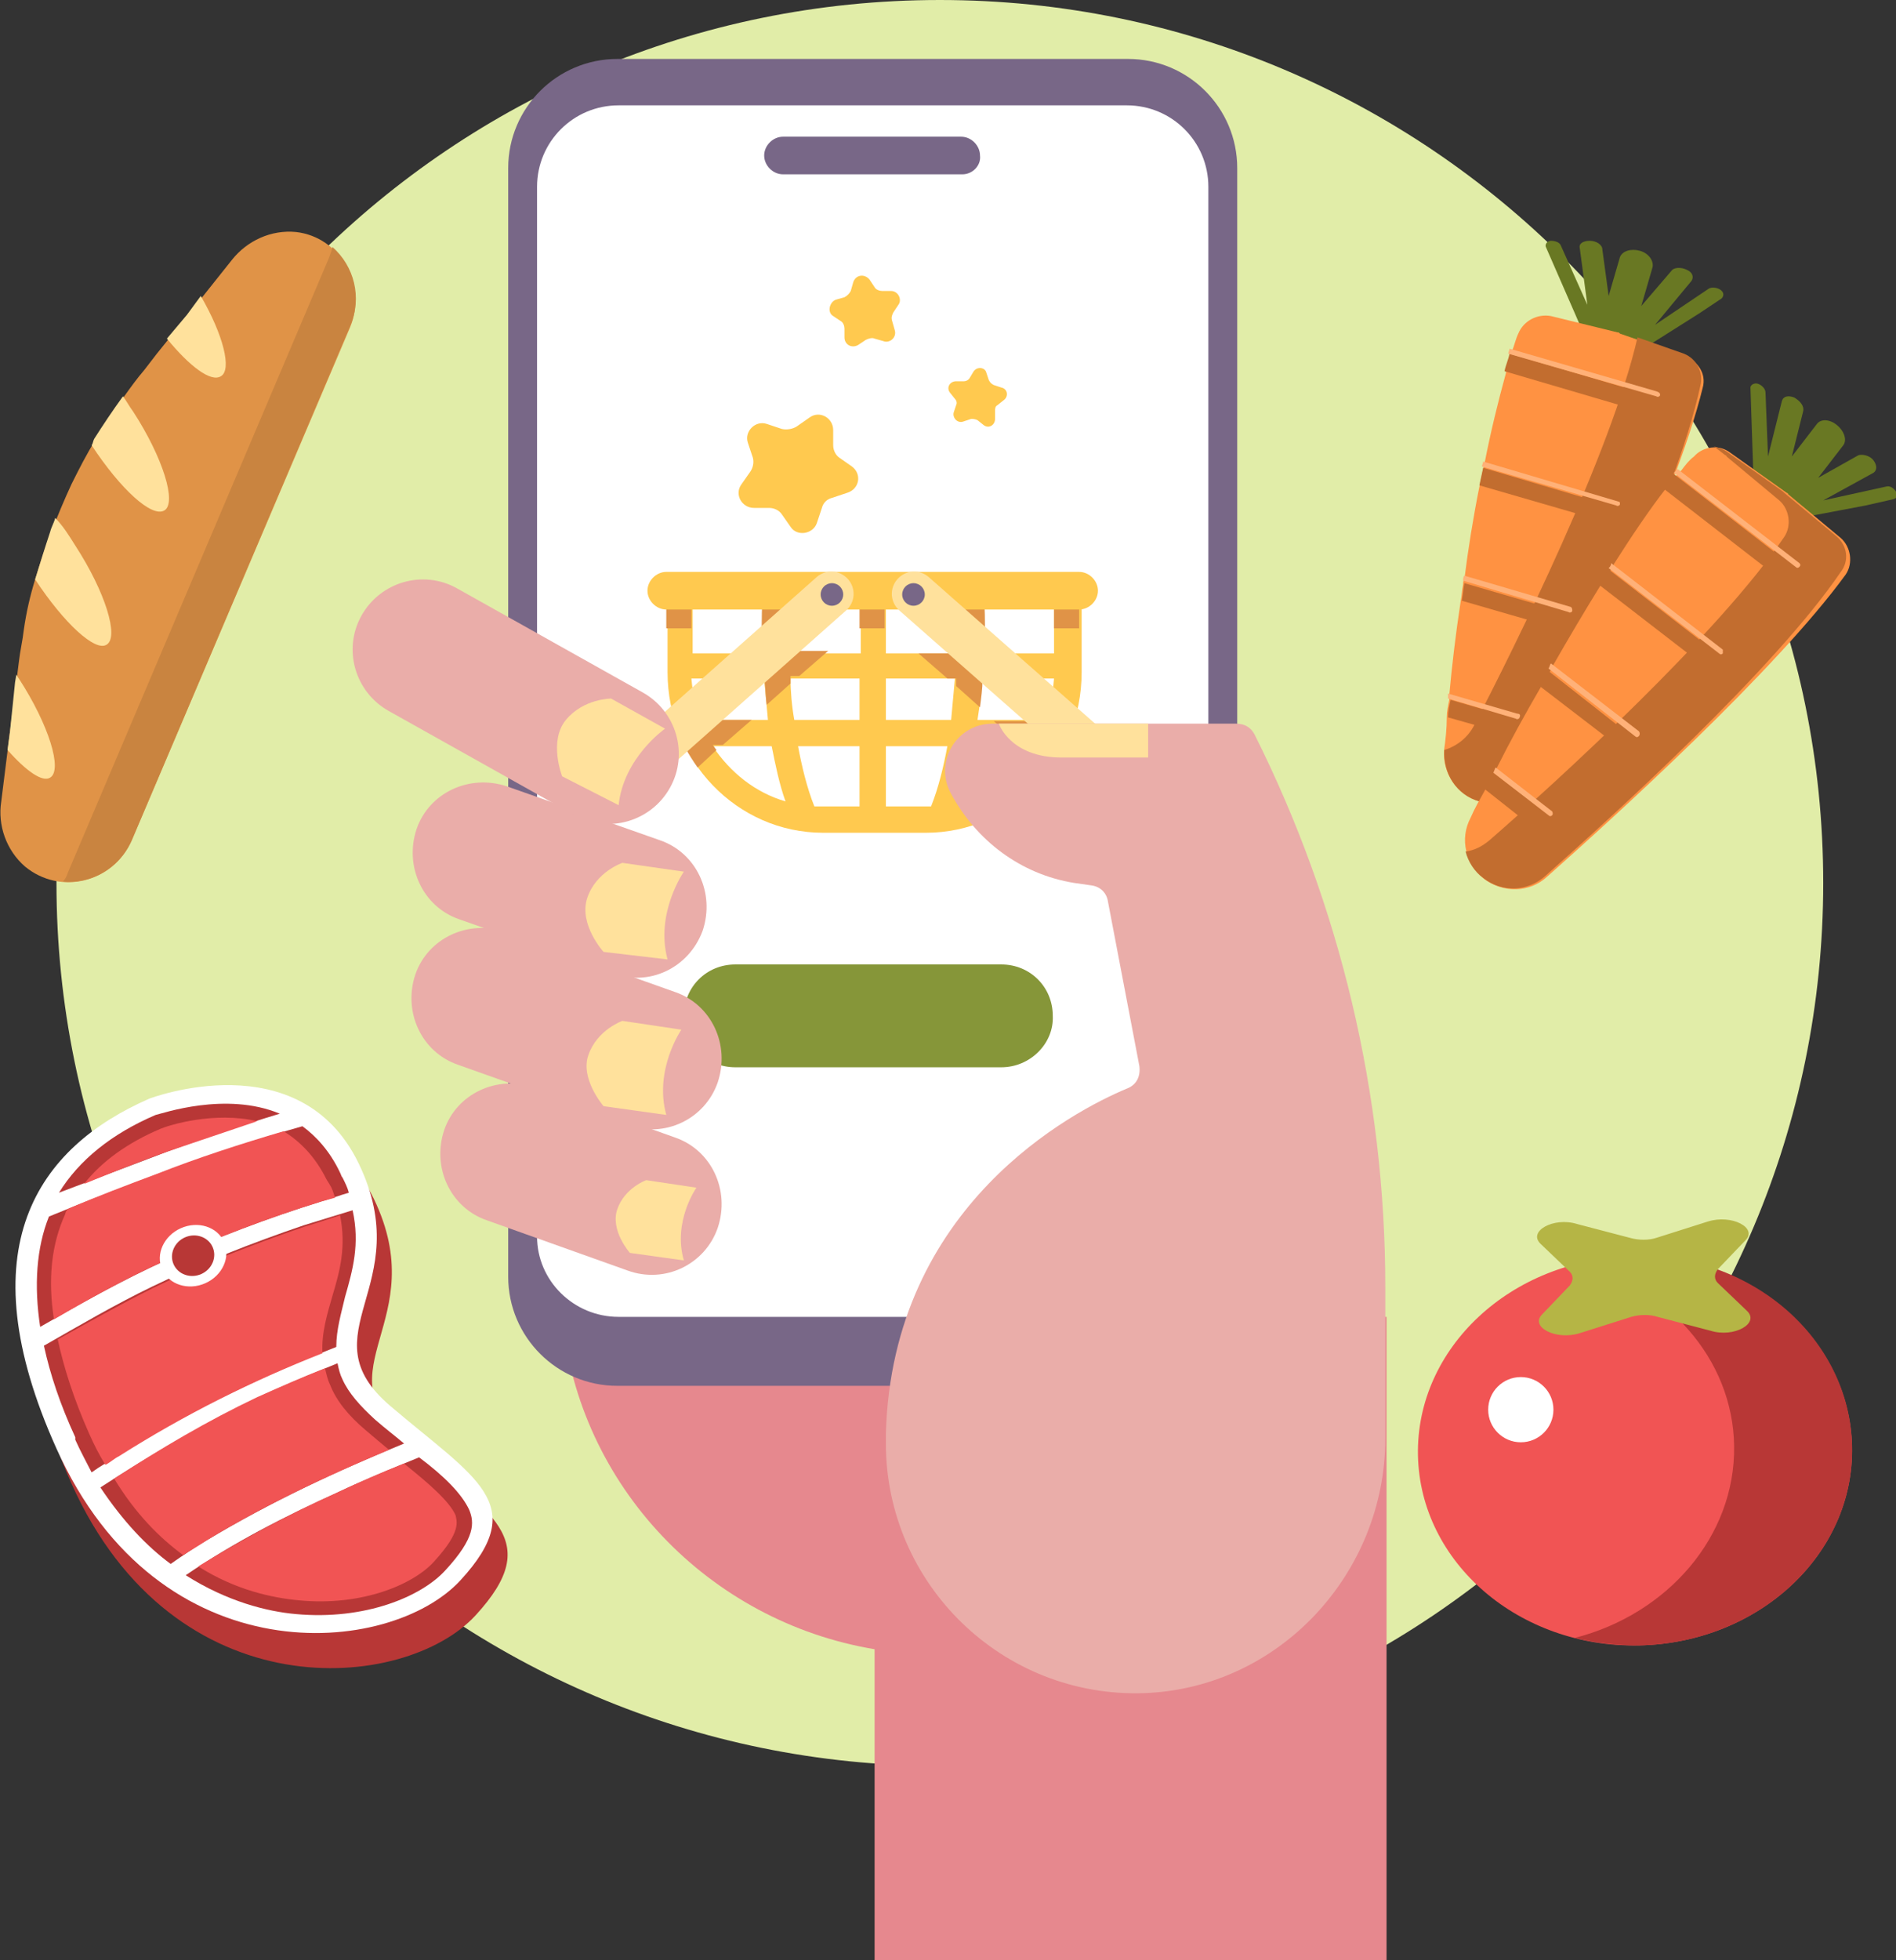 <svg width="210" height="217" viewBox="0 0 210 217" fill="none" xmlns="http://www.w3.org/2000/svg">
<rect x="0" y="0" width="210" height="217" fill="#333333" stroke="none"/>
<g clip-path="url(#clip0_103_688)">
<path d="M104.096 195.48C158.133 195.48 201.939 151.721 201.939 97.74C201.939 43.76 158.133 0 104.096 0C50.059 0 6.254 43.76 6.254 97.74C6.254 151.721 50.059 195.48 104.096 195.48Z" fill="#E1EDA8"/>
<path d="M62.264 145.777C64.07 164.52 78.524 179.514 96.87 182.569V217H153.574V183.124V157.023V145.777H62.264Z" fill="#E6888E"/>
<path d="M124.944 153.413H68.379C61.708 153.413 56.288 147.999 56.288 141.335V18.604C56.288 11.94 61.708 6.525 68.379 6.525H124.944C131.615 6.525 137.035 11.94 137.035 18.604V141.473C137.035 147.999 131.615 153.413 124.944 153.413Z" fill="#786787"/>
<path d="M59.484 136.892V20.686C59.484 15.688 63.515 11.662 68.518 11.662H124.805C129.809 11.662 133.839 15.688 133.839 20.686V136.753C133.839 141.751 129.809 145.777 124.805 145.777H68.518C63.515 145.777 59.484 141.751 59.484 136.892Z" fill="white"/>
<path d="M110.907 118.149H81.443C78.247 118.149 75.745 115.65 75.745 112.457C75.745 109.264 78.247 106.765 81.443 106.765H110.907C114.104 106.765 116.605 109.264 116.605 112.457C116.744 115.511 114.104 118.149 110.907 118.149Z" fill="#869639"/>
<path d="M106.599 19.298H86.724C85.612 19.298 84.64 18.326 84.64 17.216C84.64 16.105 85.612 15.133 86.724 15.133H106.46C107.571 15.133 108.544 16.105 108.544 17.216C108.683 18.326 107.71 19.298 106.599 19.298Z" fill="#786787"/>
<path d="M88.253 47.204L89.643 46.232C90.755 45.399 92.284 46.232 92.284 47.621V49.287C92.284 49.842 92.561 50.397 92.978 50.675L94.368 51.647C95.48 52.48 95.202 54.146 93.812 54.562L92.144 55.118C91.589 55.257 91.172 55.673 91.033 56.228L90.477 57.894C90.06 59.144 88.253 59.422 87.558 58.311L86.585 56.923C86.307 56.506 85.751 56.228 85.195 56.228H83.528C82.138 56.228 81.304 54.701 82.138 53.59L83.111 52.202C83.389 51.786 83.528 51.23 83.389 50.675L82.833 49.009C82.416 47.759 83.667 46.51 84.918 46.926L86.585 47.482C87.141 47.621 87.836 47.482 88.253 47.204Z" fill="#FFC94F"/>
<path d="M107.433 41.789L107.849 41.095C108.266 40.54 109.1 40.679 109.239 41.234L109.517 42.067C109.656 42.345 109.795 42.484 110.073 42.623L110.907 42.9C111.602 43.039 111.741 43.872 111.185 44.288L110.49 44.844C110.212 44.983 110.212 45.26 110.212 45.538V46.371C110.212 47.065 109.517 47.482 108.961 47.065L108.266 46.51C107.988 46.371 107.71 46.371 107.572 46.371L106.738 46.649C106.043 46.926 105.487 46.232 105.626 45.677L105.904 44.844C106.043 44.566 105.904 44.288 105.765 44.15L105.209 43.456C104.792 42.9 105.209 42.206 105.904 42.206H106.738C107.016 42.206 107.294 42.067 107.433 41.789Z" fill="#FFC94F"/>
<path d="M94.229 32.21L94.507 31.238C94.785 30.405 95.758 30.266 96.314 30.96L96.87 31.793C97.009 32.071 97.426 32.21 97.704 32.21H98.677C99.51 32.21 99.927 33.182 99.51 33.737L98.954 34.57C98.816 34.848 98.677 35.125 98.816 35.542L99.093 36.514C99.371 37.347 98.537 38.041 97.843 37.763L96.87 37.486C96.592 37.347 96.175 37.486 95.897 37.624L95.063 38.18C94.368 38.596 93.534 38.18 93.534 37.347V36.375C93.534 36.097 93.395 35.681 93.117 35.542L92.283 34.987C91.588 34.57 91.866 33.459 92.561 33.182L93.534 32.904C93.812 32.765 94.09 32.487 94.229 32.21Z" fill="#FFC94F"/>
<path d="M116.744 65.391V72.333H108.822C108.961 68.446 108.822 65.669 108.822 65.391L106.043 65.53C106.043 65.53 106.182 68.307 106.043 72.333H98.121V65.391H95.341V72.333H87.419C87.28 68.446 87.419 65.669 87.419 65.53L84.639 65.391C84.639 65.669 84.501 68.446 84.639 72.333H76.718V65.391H73.938V74.416C73.938 84.134 81.582 92.187 91.172 92.187H102.568C112.019 92.187 119.802 84.273 119.802 74.416V65.391H116.744ZM116.744 75.11C116.605 76.776 116.327 78.303 115.771 79.692H108.266C108.544 78.026 108.683 76.498 108.683 75.11H116.744ZM105.765 75.11C105.626 76.637 105.487 78.164 105.348 79.692H98.121V75.11H105.765ZM95.202 75.11V79.692H87.975C87.697 78.164 87.558 76.498 87.558 75.11H95.202ZM85.056 79.692H77.552C76.996 78.303 76.718 76.637 76.579 75.11H84.639C84.778 76.637 84.918 78.164 85.056 79.692ZM78.941 82.607H85.473C85.89 84.69 86.307 86.772 87.002 88.716C83.667 87.744 80.887 85.523 78.941 82.607ZM90.199 89.271C89.365 87.189 88.809 84.829 88.392 82.607H95.202V89.271H90.894C90.755 89.271 90.477 89.271 90.199 89.271ZM98.121 89.271V82.607H104.931C104.514 84.829 103.958 87.189 103.124 89.271C102.846 89.271 102.707 89.271 102.429 89.271H98.121ZM106.321 88.716C107.015 86.772 107.432 84.69 107.849 82.607H114.381C112.436 85.523 109.656 87.744 106.321 88.716Z" fill="#FFC94F"/>
<path d="M84.5 65.253C84.5 65.392 84.361 67.058 84.361 69.557H87.28C87.28 67.058 87.28 65.53 87.419 65.391L84.5 65.253ZM116.744 65.391V69.557H119.524V65.391H116.744ZM106.042 65.53C106.042 65.53 106.181 67.196 106.181 69.695H109.1C109.1 67.196 108.961 65.669 108.961 65.391L106.042 65.53ZM73.799 69.557H76.578V65.391H73.799V69.557ZM95.202 69.557H97.981V65.391H95.202V69.557Z" fill="#E09347"/>
<path d="M77.135 78.581L74.911 80.525C75.467 82.191 76.301 83.579 77.274 84.967L79.359 83.024C79.219 82.885 79.081 82.607 78.942 82.468H80.053L83.25 79.692H77.552C77.413 79.275 77.274 78.997 77.135 78.581ZM87.28 69.557L84.501 72.056V72.195H84.223L81.026 74.971H84.64C84.779 75.943 84.779 77.054 84.918 78.026L87.558 75.665C87.558 75.388 87.558 75.11 87.558 74.832H88.531L91.728 72.056H87.419C87.28 71.362 87.28 70.39 87.28 69.557ZM116.188 78.581C116.049 78.997 115.91 79.414 115.771 79.83H110.073L113.27 82.607H114.382C114.243 82.746 114.104 83.024 113.965 83.162L116.049 85.106C117.022 83.718 117.856 82.329 118.412 80.663L116.188 78.581ZM109.1 72.333H108.822V72.195L106.043 69.695C106.043 70.528 106.043 71.362 106.043 72.333H101.734L104.931 75.11H105.904C105.904 75.388 105.904 75.665 105.904 75.943L108.544 78.303C108.683 77.193 108.822 76.221 108.822 75.249H112.436L109.1 72.333Z" fill="#E09347"/>
<path d="M119.524 67.474H73.799C72.687 67.474 71.714 66.502 71.714 65.392C71.714 64.281 72.687 63.309 73.799 63.309H119.524C120.636 63.309 121.608 64.281 121.608 65.392C121.608 66.502 120.636 67.474 119.524 67.474Z" fill="#FFC94F"/>
<path d="M93.673 67.613L75.05 84.134C74.077 84.967 72.548 84.967 71.575 83.857C70.742 82.885 70.742 81.358 71.853 80.386L90.477 63.864C91.45 63.031 92.978 63.031 93.951 64.142C94.785 65.114 94.785 66.641 93.673 67.613Z" fill="#FFE19C"/>
<path d="M92.144 67.058C92.835 67.058 93.395 66.498 93.395 65.808C93.395 65.118 92.835 64.558 92.144 64.558C91.454 64.558 90.894 65.118 90.894 65.808C90.894 66.498 91.454 67.058 92.144 67.058Z" fill="#786787"/>
<path d="M99.65 67.613L118.412 84.134C119.385 84.967 120.914 84.967 121.887 83.857C122.721 82.885 122.721 81.358 121.609 80.386L102.846 63.864C101.873 63.031 100.345 63.031 99.372 64.142C98.538 65.114 98.538 66.641 99.65 67.613Z" fill="#FFE19C"/>
<path d="M101.178 67.058C101.869 67.058 102.429 66.498 102.429 65.808C102.429 65.118 101.869 64.558 101.178 64.558C100.487 64.558 99.927 65.118 99.927 65.808C99.927 66.498 100.487 67.058 101.178 67.058Z" fill="#786787"/>
<path d="M153.435 142.445C153.435 121.203 148.432 100.239 138.981 81.358C138.564 80.525 137.869 80.108 136.896 80.108H109.934C105.904 80.108 103.402 84.412 105.348 87.883C108.127 93.02 112.992 96.768 118.968 97.74L120.913 98.018C121.886 98.157 122.581 98.851 122.72 99.823L126.195 118.01C126.334 119.121 125.917 120.093 124.805 120.509C118.829 123.008 98.816 133.421 98.121 158.689C98.121 158.689 98.121 158.689 98.121 158.828C98.121 159.106 98.121 159.383 98.121 159.8C98.121 175.349 111.046 187.983 126.751 187.428C141.761 186.873 153.435 174.1 153.435 159.244V142.445Z" fill="#EAADA9"/>
<path d="M110.629 80.108C110.629 80.108 111.88 83.857 117.578 83.857H127.168V80.108H110.629Z" fill="#FFE19C"/>
<path d="M69.491 140.64L53.925 135.087C49.895 133.699 47.81 129.256 49.2 125.091C50.589 121.065 55.037 118.982 59.206 120.37L74.772 125.924C78.802 127.312 80.887 131.755 79.497 135.92C78.108 139.946 73.66 142.168 69.491 140.64Z" fill="#EAADA9"/>
<path d="M69.491 124.535L50.728 117.871C46.698 116.483 44.613 112.04 46.003 107.875C47.393 103.849 51.84 101.766 56.009 103.155L74.772 109.819C78.802 111.207 80.887 115.65 79.497 119.815C78.107 123.841 73.66 126.063 69.491 124.535Z" fill="#EAADA9"/>
<path d="M67.823 107.736L50.867 101.766C46.837 100.378 44.752 95.935 46.142 91.77C47.532 87.744 51.979 85.662 56.149 87.05L73.104 93.02C77.135 94.408 79.219 98.851 77.83 103.016C76.301 107.181 71.853 109.264 67.823 107.736Z" fill="#EAADA9"/>
<path d="M63.653 90.243L43.084 78.72C39.332 76.637 37.942 71.917 40.027 68.168C42.111 64.42 46.837 63.031 50.589 65.114L71.158 76.637C74.911 78.72 76.301 83.44 74.216 87.189C72.131 90.937 67.406 92.326 63.653 90.243Z" fill="#EAADA9"/>
<path d="M62.264 85.939C62.264 85.939 60.735 82.052 62.681 79.692C64.626 77.331 67.684 77.331 67.684 77.331L73.66 80.663C73.66 80.663 69.074 83.857 68.518 89.132L62.264 85.939Z" fill="#FFE19C"/>
<path d="M66.85 105.376C66.85 105.376 64.071 102.322 65.043 99.406C66.016 96.491 68.935 95.519 68.935 95.519L75.745 96.491C75.745 96.491 72.548 101.072 73.938 106.209L66.85 105.376Z" fill="#FFE19C"/>
<path d="M69.769 138.697C69.769 138.697 67.545 136.198 68.379 133.838C69.213 131.477 71.576 130.644 71.576 130.644L77.135 131.477C77.135 131.477 74.494 135.226 75.745 139.53L69.769 138.697Z" fill="#FFE19C"/>
<path d="M66.85 122.453C66.85 122.453 64.209 119.399 65.182 116.761C66.155 113.984 68.934 113.012 68.934 113.012L75.467 113.984C75.467 113.984 72.409 118.427 73.799 123.425L66.85 122.453Z" fill="#FFE19C"/>
<path d="M178.034 40.401C178.312 40.54 178.451 40.679 178.729 40.679L188.18 34.709L190.681 33.043C190.959 32.765 190.959 32.349 190.542 32.071C190.126 31.793 189.57 31.793 189.292 31.932L183.315 35.958L187.346 31.099C187.624 30.683 187.485 30.127 186.79 29.85C186.234 29.572 185.4 29.572 185.122 29.988L181.787 33.876L183.038 29.572C183.176 28.878 182.621 28.045 181.648 27.767C180.675 27.489 179.702 27.767 179.424 28.461L178.173 32.765L177.478 27.628C177.478 27.073 176.783 26.656 176.088 26.656C175.394 26.656 174.838 26.934 174.977 27.489L175.811 33.737L172.892 27.212C172.753 26.795 172.197 26.656 171.78 26.656C171.363 26.656 171.085 27.073 171.224 27.351L174.56 34.987L176.644 39.846C176.922 40.123 177.478 40.401 178.034 40.401Z" fill="#697823"/>
<path d="M170.251 85.939C169 88.299 166.36 89.41 163.858 88.716C161.357 88.022 159.689 85.523 159.967 82.885C160.106 81.913 160.245 80.663 160.245 79.414C160.245 78.72 160.384 78.164 160.523 77.47C160.523 77.331 160.523 77.054 160.523 76.915C160.801 73.861 161.218 70.251 161.773 66.641C161.912 65.947 161.912 65.391 162.051 64.697C162.051 64.558 162.051 64.281 162.19 64.142C162.607 60.81 163.163 57.339 163.858 53.868C163.997 53.174 164.136 52.619 164.275 51.925C164.275 51.786 164.414 51.508 164.414 51.369C165.109 47.759 165.943 44.427 166.777 41.373C166.916 40.679 167.194 40.123 167.333 39.429C167.333 39.291 167.472 39.013 167.472 38.874C167.75 38.18 167.889 37.486 168.167 36.93C168.723 35.542 170.251 34.709 171.78 34.987L179.146 36.791C179.285 36.791 179.285 36.791 179.424 36.93L186.651 39.429C188.041 39.985 189.014 41.373 188.597 42.9C185.539 55.395 174.838 77.054 170.251 85.939Z" fill="#FF9242"/>
<path d="M186.512 39.152L181.37 37.347C178.451 50.12 167.889 71.362 163.302 80.247C162.607 81.635 161.357 82.607 159.967 83.024C159.828 85.662 161.357 88.022 163.858 88.716C166.36 89.41 169.139 88.299 170.251 85.939C174.838 77.054 185.539 55.534 188.319 42.761C188.736 41.234 187.902 39.707 186.512 39.152Z" fill="#C26D2F"/>
<path d="M184.288 45.26C184.149 45.538 184.01 45.677 183.871 45.816C183.593 45.955 183.315 45.955 183.176 45.955L166.638 41.095C166.777 40.401 167.055 39.846 167.194 39.152L183.732 44.011C184.149 44.15 184.427 44.705 184.288 45.26Z" fill="#C26D2F"/>
<path d="M183.871 43.733C183.871 43.872 183.593 44.011 183.454 43.872L167.055 39.152C167.055 39.013 167.194 38.735 167.194 38.596L183.454 43.317C183.871 43.456 183.871 43.594 183.871 43.733Z" fill="#FFB178"/>
<path d="M179.841 57.339C179.702 57.617 179.563 57.756 179.424 57.894C179.146 58.033 178.868 58.033 178.729 58.033L163.858 53.729C163.997 53.035 164.136 52.48 164.275 51.786L179.285 56.228C179.702 56.228 179.98 56.784 179.841 57.339Z" fill="#C26D2F"/>
<path d="M179.424 55.812C179.424 55.951 179.146 56.09 179.007 55.951L164.136 51.647C164.136 51.508 164.275 51.23 164.275 51.092L179.285 55.534C179.424 55.534 179.424 55.673 179.424 55.812Z" fill="#FFB178"/>
<path d="M174.56 69.14C174.421 69.418 174.282 69.557 174.143 69.695C173.865 69.834 173.587 69.834 173.448 69.834L161.913 66.502C162.052 65.808 162.052 65.253 162.191 64.558L174.143 68.029C174.421 68.029 174.838 68.585 174.56 69.14Z" fill="#C26D2F"/>
<path d="M174.143 67.613C174.143 67.752 173.865 67.891 173.726 67.752L162.051 64.281C162.051 64.142 162.051 63.864 162.19 63.725L174.004 67.196C174.143 67.335 174.143 67.474 174.143 67.613Z" fill="#FFB178"/>
<path d="M168.862 80.802C168.723 81.08 168.584 81.219 168.445 81.358C168.167 81.496 167.889 81.496 167.75 81.496L160.384 79.414C160.384 78.72 160.523 78.164 160.662 77.47L168.306 79.692C168.723 79.692 169.001 80.247 168.862 80.802Z" fill="#C26D2F"/>
<path d="M168.306 79.414C168.306 79.553 168.028 79.692 167.889 79.553L160.384 77.331C160.384 77.193 160.384 76.915 160.384 76.776L168.028 78.997C168.306 78.997 168.445 79.136 168.306 79.414Z" fill="#FFB178"/>
<path d="M195.129 57.478C195.268 57.756 195.407 57.894 195.685 58.033L206.664 55.951L209.722 55.257C210.139 55.118 210.278 54.84 210 54.423C209.722 54.007 209.305 53.729 208.888 53.868L201.939 55.395L207.498 52.341C207.915 52.063 207.915 51.508 207.498 50.953C207.081 50.397 206.247 50.258 205.83 50.397L201.383 52.896L204.163 49.287C204.579 48.731 204.301 47.759 203.468 47.065C202.634 46.371 201.661 46.371 201.244 46.926L198.464 50.536L199.715 45.538C199.854 44.983 199.437 44.427 198.742 44.011C198.047 43.733 197.491 43.872 197.352 44.427L195.824 50.536L195.546 43.456C195.546 43.039 195.129 42.623 194.712 42.484C194.295 42.345 193.878 42.623 193.878 42.9L194.156 51.23L194.295 56.506C194.295 56.923 194.573 57.339 195.129 57.478Z" fill="#697823"/>
<path d="M171.363 97.046C169.417 98.851 166.499 98.851 164.414 97.324C162.329 95.658 161.634 92.881 162.885 90.521C163.302 89.549 163.858 88.577 164.553 87.328C164.831 86.772 165.109 86.217 165.526 85.523C165.665 85.384 165.665 85.106 165.804 84.967C167.194 82.191 168.861 79.136 170.807 75.804C171.085 75.249 171.502 74.694 171.78 74.138C171.919 73.999 171.919 73.722 172.058 73.583C173.726 70.667 175.532 67.613 177.339 64.697C177.756 64.142 178.034 63.587 178.451 63.031C178.59 62.892 178.729 62.754 178.729 62.476C180.675 59.422 182.62 56.506 184.566 54.007C184.983 53.452 185.4 52.896 185.817 52.48C185.956 52.341 186.095 52.202 186.234 52.063C186.651 51.508 187.068 50.953 187.624 50.536C188.597 49.425 190.403 49.148 191.654 50.12L197.908 54.562C198.047 54.562 198.047 54.701 198.047 54.701L203.884 59.56C204.996 60.532 205.274 62.337 204.44 63.587C196.657 74.277 178.868 90.382 171.363 97.046Z" fill="#FF9242"/>
<path d="M203.467 59.422L197.63 54.562L197.491 54.423L191.237 49.981C190.82 49.703 190.403 49.564 189.847 49.425L191.098 50.397C191.237 50.397 191.237 50.536 191.237 50.536L197.074 55.395C198.186 56.367 198.464 58.172 197.63 59.422C190.264 70.251 172.475 86.495 164.97 93.02C164.136 93.714 163.302 94.13 162.329 94.269C162.607 95.38 163.302 96.491 164.275 97.185C166.36 98.851 169.278 98.712 171.224 96.907C178.729 90.243 196.518 74.138 203.884 63.309C204.857 62.059 204.579 60.394 203.467 59.422Z" fill="#C26D2F"/>
<path d="M199.159 64.281C199.02 64.558 198.742 64.558 198.464 64.697C198.186 64.697 197.909 64.697 197.77 64.558L184.149 54.007C184.566 53.452 184.983 52.896 185.4 52.48L199.02 63.031C199.437 63.17 199.576 63.864 199.159 64.281Z" fill="#C26D2F"/>
<path d="M199.298 62.754C199.159 62.892 199.02 62.892 198.881 62.754L185.4 52.341C185.539 52.202 185.678 52.063 185.817 51.925L199.298 62.337C199.437 62.476 199.437 62.615 199.298 62.754Z" fill="#FFB178"/>
<path d="M190.681 73.861C190.542 74.138 190.264 74.138 189.986 74.277C189.708 74.277 189.43 74.277 189.291 74.138L177.061 64.697C177.478 64.142 177.756 63.587 178.173 63.031L190.542 72.611C190.959 72.889 190.959 73.444 190.681 73.861Z" fill="#C26D2F"/>
<path d="M190.82 72.333C190.681 72.472 190.542 72.472 190.403 72.333L178.173 62.892C178.312 62.754 178.451 62.615 178.451 62.337L190.82 71.917C190.82 72.056 190.82 72.195 190.82 72.333Z" fill="#FFB178"/>
<path d="M181.509 83.024C181.37 83.301 181.092 83.301 180.814 83.44C180.536 83.44 180.258 83.44 180.119 83.301L170.529 75.943C170.807 75.388 171.224 74.832 171.502 74.277L181.231 81.913C181.648 81.913 181.787 82.607 181.509 83.024Z" fill="#C26D2F"/>
<path d="M181.509 81.496C181.37 81.635 181.231 81.635 181.092 81.496L171.502 73.999C171.641 73.861 171.641 73.583 171.78 73.444L181.509 80.941C181.648 81.08 181.648 81.358 181.509 81.496Z" fill="#FFB178"/>
<path d="M171.78 91.77C171.641 92.048 171.363 92.048 171.085 92.187C170.807 92.187 170.529 92.187 170.39 92.048L164.414 87.328C164.692 86.772 164.97 86.217 165.387 85.523L171.78 90.382C172.058 90.66 172.058 91.354 171.78 91.77Z" fill="#C26D2F"/>
<path d="M171.919 90.243C171.78 90.382 171.641 90.382 171.502 90.243L165.387 85.523C165.526 85.384 165.526 85.106 165.665 84.967L171.919 89.827C171.919 89.827 172.058 90.104 171.919 90.243Z" fill="#FFB178"/>
<path d="M18.207 125.507C18.207 125.507 34.884 119.121 41.416 132.727C47.949 146.333 35.44 151.47 44.891 159.522C54.342 167.575 60.457 170.351 52.674 178.82C44.891 187.289 19.319 189.649 7.922 164.242C-1.946 141.89 5.837 130.783 18.207 125.507Z" fill="#B83736"/>
<path d="M16.539 121.62C16.539 121.62 33.217 115.234 39.749 128.839C46.281 142.445 33.773 147.582 43.223 155.635C52.674 163.687 58.789 166.464 51.006 174.933C43.223 183.402 17.651 185.762 6.254 160.355C-3.752 138.141 4.17 127.035 16.539 121.62Z" fill="white"/>
<path d="M18.624 127.451C22.793 125.924 26.823 124.535 30.993 123.286C25.017 120.787 17.929 123.286 17.234 123.425C12.369 125.507 8.756 128.423 6.532 132.033C10.563 130.505 14.593 128.978 18.624 127.451Z" fill="#B83736"/>
<path d="M37.664 129.811C36.552 127.451 35.023 125.785 33.495 124.674C28.074 126.202 22.793 128.006 17.512 129.95C13.482 131.477 9.451 133.004 5.421 134.671C4.031 138.141 3.753 142.306 4.448 146.888C9.034 144.25 13.482 141.751 18.346 139.53C23.905 137.031 29.742 134.809 35.579 133.004C36.552 132.727 37.664 132.31 38.637 132.033C38.498 131.477 38.22 130.922 37.942 130.367C37.803 130.228 37.803 130.089 37.664 129.811Z" fill="#B83736"/>
<path d="M8.339 159.383C8.895 160.633 9.59 161.882 10.146 162.993C11.118 162.299 12.091 161.743 13.064 161.188C20.708 156.329 28.769 152.441 37.247 149.109C37.247 147.166 37.803 145.361 38.22 143.556C39.053 140.64 39.887 137.725 39.053 133.976C37.247 134.532 35.44 135.087 33.633 135.642C27.935 137.586 22.237 139.807 16.817 142.445C12.786 144.389 8.756 146.749 4.864 148.971C5.559 152.164 6.671 155.496 8.339 159.106V159.383Z" fill="#B83736"/>
<path d="M46.42 161.327C43.362 162.576 40.305 163.826 37.386 165.214C31.549 167.852 25.851 170.768 20.569 174.377C25.156 177.293 29.603 178.404 32.8 178.681C40.444 179.376 46.698 176.738 49.338 173.822C52.674 170.212 52.535 168.546 51.979 167.158C51.145 165.353 49.199 163.409 46.42 161.327Z" fill="#B83736"/>
<path d="M18.902 173.128C20.291 172.156 21.542 171.323 22.932 170.49C29.881 166.325 37.247 162.854 44.752 159.8C43.779 158.967 42.667 158.134 41.555 157.162C39.888 155.635 38.637 154.246 37.942 152.719C37.664 152.164 37.525 151.608 37.386 150.914C34.328 152.164 31.271 153.413 28.352 154.802C22.376 157.717 16.678 161.049 11.119 164.659C13.62 168.408 16.261 171.184 18.902 173.128Z" fill="#B83736"/>
<path d="M18.624 127.451C21.959 126.34 25.156 125.23 28.491 124.119C23.766 123.008 18.763 124.535 17.79 124.952C14.176 126.479 11.258 128.562 9.312 131.061C12.37 129.811 15.427 128.562 18.624 127.451Z" fill="#F15454"/>
<path d="M36.135 130.505C34.884 128.006 33.216 126.34 31.41 125.23C26.684 126.618 21.959 128.145 17.373 129.95C14.037 131.2 10.701 132.449 7.505 133.837C7.366 133.976 7.227 134.254 7.227 134.393C5.698 137.725 5.281 141.612 5.976 146.055C10.007 143.695 14.037 141.473 18.345 139.53C23.905 137.031 29.742 134.809 35.579 133.004C36.135 132.866 36.552 132.727 37.108 132.588C36.969 132.171 36.83 131.616 36.552 131.2C36.413 130.922 36.274 130.783 36.135 130.505Z" fill="#F15454"/>
<path d="M9.868 158.689C10.424 159.939 10.979 161.049 11.674 162.16C12.23 161.882 12.647 161.466 13.203 161.188C20.43 156.607 27.935 152.858 35.718 149.804C35.579 147.582 36.274 145.361 36.83 143.417C37.664 140.64 38.359 138.003 37.664 134.532C36.413 134.948 35.162 135.365 33.772 135.781C28.074 137.725 22.376 139.946 16.956 142.584C13.342 144.389 9.868 146.333 6.393 148.276C7.088 151.47 8.2 154.941 9.868 158.689Z" fill="#F15454"/>
<path d="M20.291 172.156C21.125 171.601 22.098 171.045 22.932 170.49C29.325 166.603 36.135 163.409 43.084 160.494C42.25 159.8 41.416 159.106 40.444 158.273C38.637 156.745 37.247 155.079 36.552 153.274C36.274 152.719 36.135 152.025 35.996 151.47C33.495 152.441 30.993 153.552 28.491 154.663C22.932 157.301 17.79 160.355 12.648 163.687C15.01 167.575 17.651 170.212 20.291 172.156Z" fill="#F15454"/>
<path d="M44.752 162.021C42.25 162.993 39.748 164.104 37.386 165.214C32.105 167.575 26.962 170.351 21.959 173.406C26.128 176.043 30.159 176.876 33.077 177.154C40.166 177.848 45.864 175.349 48.087 172.85C51.145 169.518 50.589 168.408 50.45 167.713C49.755 166.186 47.532 164.242 44.752 162.021Z" fill="#F15454"/>
<path d="M22.743 142.052C24.637 141.212 25.566 139.167 24.818 137.485C24.07 135.803 21.928 135.121 20.034 135.962C18.14 136.803 17.211 138.847 17.959 140.529C18.707 142.211 20.849 142.893 22.743 142.052Z" fill="white"/>
<path d="M22.292 141.037C23.485 140.508 24.047 139.17 23.549 138.049C23.05 136.927 21.679 136.448 20.486 136.977C19.294 137.506 18.731 138.844 19.23 139.965C19.729 141.086 21.099 141.566 22.292 141.037Z" fill="#B83736"/>
<path d="M38.776 36.236L14.593 93.02C12.508 97.74 6.671 99.129 2.78 95.935C0.695 94.13 -0.278 91.354 0.139 88.716L1.112 80.941L1.807 75.527L2.085 73.305C2.224 72.056 2.502 70.945 2.641 69.695C2.919 67.752 3.336 65.947 3.892 64.142C4.448 62.337 5.004 60.532 5.698 58.866C6.393 57.061 7.088 55.395 7.922 53.59C8.756 51.925 9.59 50.258 10.563 48.731C11.536 47.065 12.508 45.538 13.759 43.872C14.454 42.9 15.149 41.928 15.983 40.956L17.373 39.152L20.847 34.848L25.712 28.739C27.379 26.656 30.02 25.407 32.8 25.685C37.664 26.24 40.722 31.516 38.776 36.236Z" fill="#E09347"/>
<path d="M36.413 28.6L7.505 96.63C7.366 97.046 7.227 97.324 6.949 97.601C10.007 97.879 13.203 96.213 14.593 93.02L38.776 36.097C40.166 32.904 39.193 29.433 36.83 27.351C36.691 27.906 36.552 28.184 36.413 28.6Z" fill="#C98440"/>
<path d="M1.112 80.941L0.834 83.024C2.919 85.384 4.725 86.633 5.559 86.078C6.949 85.245 5.42 80.247 2.085 75.11C1.946 74.971 1.946 74.832 1.807 74.694L1.668 75.527L1.112 80.941ZM3.892 64.142C7.088 69.001 10.563 72.195 11.813 71.362C13.203 70.528 11.675 65.53 8.339 60.394C7.644 59.283 6.949 58.172 6.115 57.339C5.976 57.894 5.698 58.311 5.559 58.866C5.003 60.532 4.447 62.337 3.892 64.142ZM20.708 34.848L18.485 37.486C20.986 40.54 23.349 42.345 24.461 41.651C25.712 40.956 24.739 37.069 22.237 32.765L20.708 34.848ZM10.146 49.287C13.342 54.146 16.817 57.339 18.207 56.506C19.596 55.673 18.068 50.675 14.732 45.538C14.315 44.983 14.037 44.427 13.62 43.872C12.508 45.399 11.396 47.065 10.424 48.593C10.285 48.87 10.285 49.148 10.146 49.287Z" fill="#FFE19C"/>
<path d="M181.51 182.146C194.787 181.888 205.362 172.046 205.13 160.164C204.899 148.281 193.948 138.858 180.672 139.116C167.396 139.374 156.821 149.216 157.052 161.098C157.284 172.981 168.234 182.404 181.51 182.146Z" fill="#F15454"/>
<path d="M180.675 138.974C178.59 138.974 176.645 139.252 174.699 139.807C184.566 142.306 191.932 150.359 192.071 160.077C192.21 170.074 184.705 178.681 174.421 181.319C176.645 181.875 179.007 182.152 181.509 182.152C194.851 181.875 205.414 172.017 205.136 160.077C204.858 148.138 194.017 138.697 180.675 138.974Z" fill="#B83736"/>
<path d="M183.455 137.031L189.153 135.226C191.793 134.393 194.712 135.92 193.322 137.308L190.265 140.502C189.848 141.057 189.848 141.612 190.265 142.029L193.461 145.083C194.99 146.472 192.071 148.138 189.431 147.305L183.594 145.777C182.76 145.5 181.648 145.5 180.675 145.777L174.977 147.582C172.336 148.415 169.417 146.888 170.807 145.5L173.865 142.306C174.282 141.751 174.282 141.196 173.865 140.779L170.668 137.725C169.139 136.337 172.058 134.671 174.699 135.504L180.536 137.031C181.509 137.308 182.621 137.308 183.455 137.031Z" fill="#B5B545"/>
<path d="M168.445 159.661C170.44 159.661 172.058 158.045 172.058 156.051C172.058 154.058 170.44 152.441 168.445 152.441C166.449 152.441 164.831 154.058 164.831 156.051C164.831 158.045 166.449 159.661 168.445 159.661Z" fill="white"/>
</g>
<defs>
<clipPath id="clip0_103_688">
<rect width="210" height="217" fill="white"/>
</clipPath>
</defs>
</svg>
